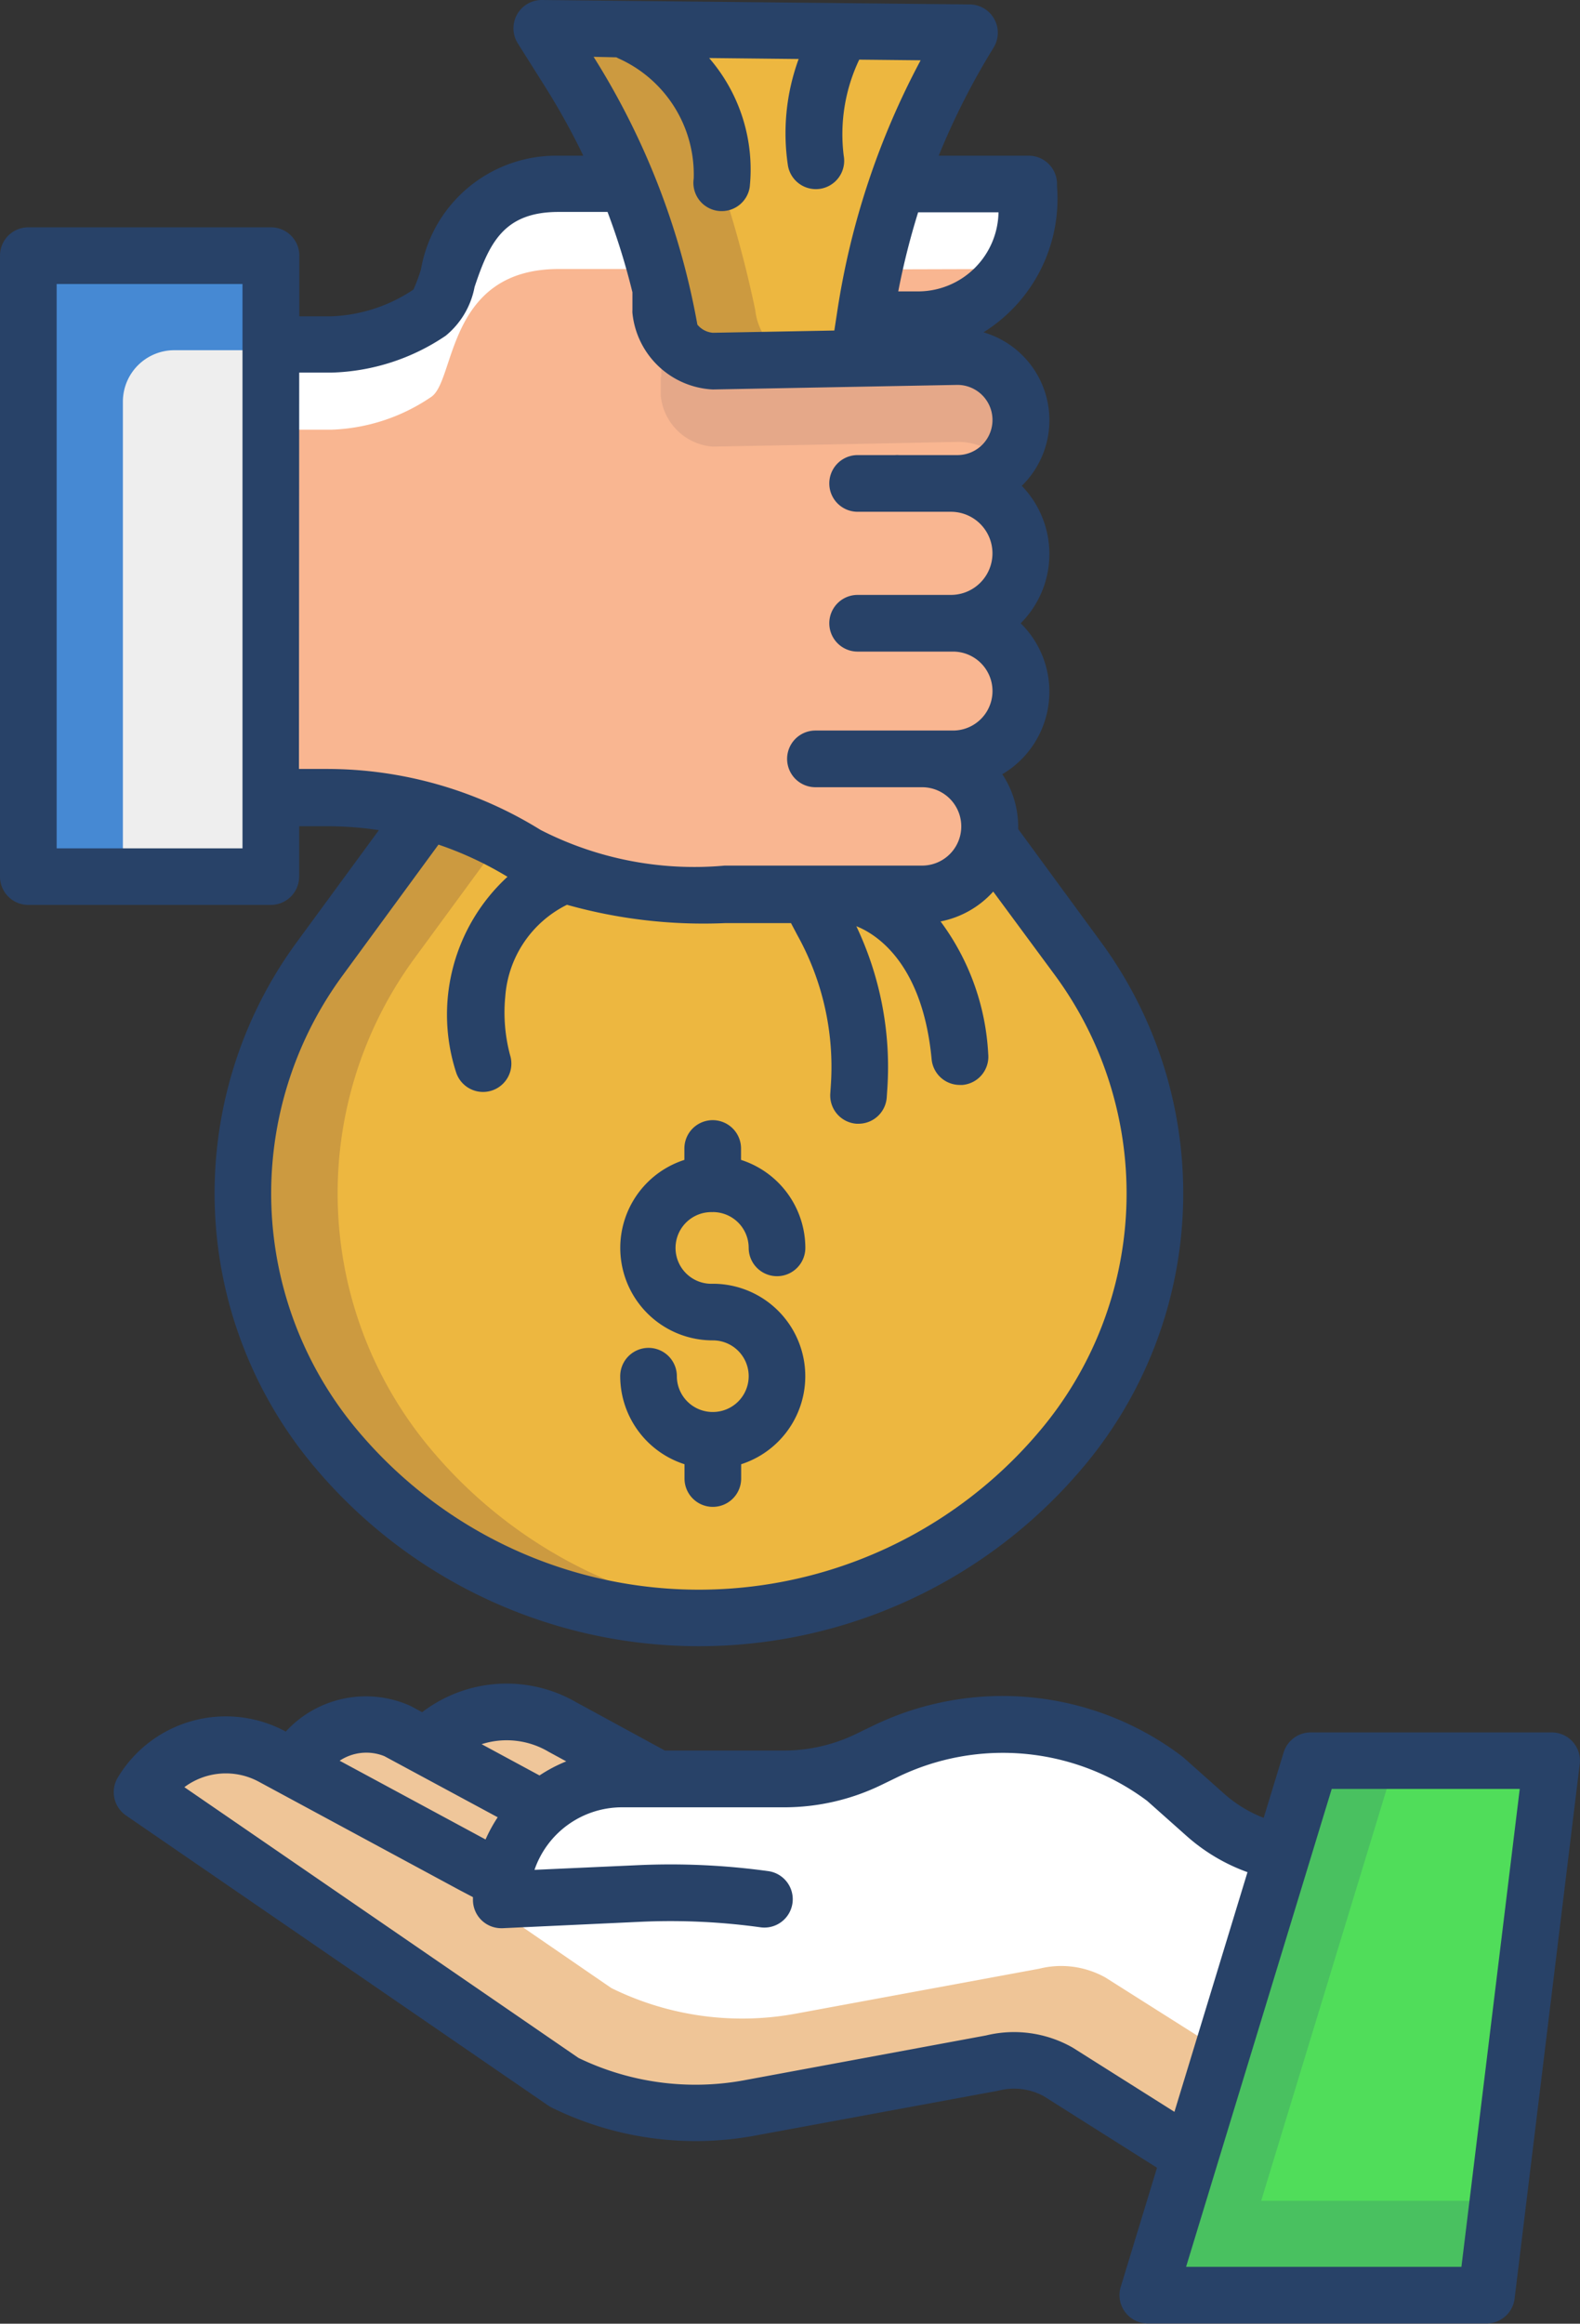 <svg xmlns="http://www.w3.org/2000/svg" width="24.571" height="36.115" viewBox="0 0 24.571 36.115">
    <rect x="0" y="0" width="24.571" height="36.115" fill="#333333" stroke="none"/>
    <defs>
        <style>
            .prefix__cls-3{fill:#fff}.prefix__cls-5{fill:#edb740}.prefix__cls-6{fill:#cc9a40}.prefix__cls-9{fill:#f9b691}.prefix__cls-11{fill:#efc69a}.prefix__cls-12{fill:#284268}
        </style>
    </defs>
    <g id="prefix__finance_details" transform="translate(-29 -478)">
        <path id="prefix__Path_1206" fill="#50dd5a" d="M338.09 382.8l-1.013 8.309h-5.267l.662-2.172 1.436-4.709.435-1.428z" data-name="Path 1206" transform="translate(-284.959 122.564)"/>
        <path id="prefix__Path_1207" fill="#49c160" d="M333.572 389.641l.662-2.172 1.424-4.669h-1.314l-.435 1.428-1.436 4.709-.662 2.172h5.267l.179-1.468z" data-name="Path 1207" transform="translate(-284.959 122.564)"/>
        <path id="prefix__Path_1208" d="M124.932 376.455a1.866 1.866 0 0 1 1.24-.468h2.528a3.007 3.007 0 0 0 1.307-.3l.26-.126a4.2 4.2 0 0 1 4.355.426l.629.559a2.468 2.468 0 0 0 1.191.583h.012l-1.436 4.709-2.055-1.3a1.411 1.411 0 0 0-1.033-.137l-3.794.7a4.6 4.6 0 0 1-2.858-.4l-6.564-4.507a1.521 1.521 0 0 1 2.026-.554l.334.181 2.786 1.5.462.244a1.869 1.869 0 0 1 .614-1.111z" class="prefix__cls-3" data-name="Path 1208" transform="translate(-87.502 129.66)"/>
        <path id="prefix__Path_1209" fill="#efc597" d="M133.694 383.047a1.411 1.411 0 0 0-1.033-.137l-3.794.7a4.6 4.6 0 0 1-2.858-.4l-5.088-3.493-.184-.1a1.521 1.521 0 0 0-2.026.554l6.564 4.507a4.6 4.6 0 0 0 2.858.4l3.794-.7a1.411 1.411 0 0 1 1.033.137l2.055 1.3.494-1.62z" data-name="Path 1209" transform="translate(-87.502 125.688)"/>
        <path id="prefix__Path_1210" d="M153.136 184.129a6.177 6.177 0 0 1-.266 7.643 7.368 7.368 0 0 1-11.249 0 6.178 6.178 0 0 1-.266-7.643l1.671-2.279a5.856 5.856 0 0 1 1.529.669 3.938 3.938 0 0 0 1.486.526 10.3 10.3 0 0 0 1.61.094h3.07a1.051 1.051 0 0 0 1.038-.888z" class="prefix__cls-5" data-name="Path 1210" transform="translate(-107.377 308.764)"/>
        <path id="prefix__Path_1211" d="M205.281 20.1a11.29 11.29 0 0 0-1.433-3.418L203.42 16l6.647.07a11.775 11.775 0 0 0-1.616 4.386l-.012.076-.089.577v.029l-2.271.042a.878.878 0 0 1-.808-.8v-.28z" class="prefix__cls-5" data-name="Path 1211" transform="translate(-165.994 462.44)"/>
        <path id="prefix__Path_1212" d="M143.089 191.773a6.178 6.178 0 0 1-.266-7.643l1.343-1.831a5.854 5.854 0 0 0-1.139-.448l-1.671 2.279a6.178 6.178 0 0 0 .266 7.643 7.334 7.334 0 0 0 5.624 2.609q.368 0 .734-.037a7.324 7.324 0 0 1-4.891-2.572z" class="prefix__cls-6" data-name="Path 1212" transform="translate(-107.377 308.764)"/>
        <path id="prefix__Path_1213" d="M206.74 20.383a17.8 17.8 0 0 0-.529-1.964 11.254 11.254 0 0 0-.895-1.74l-.418-.663L203.42 16l.428.679a11.29 11.29 0 0 1 1.433 3.418h-.009v.283a.878.878 0 0 0 .808.8l1.293-.024a.912.912 0 0 1-.633-.773z" class="prefix__cls-6" data-name="Path 1213" transform="translate(-165.994 462.44)"/>
        <path id="prefix__Path_1214" fill="#eee" d="M98.4 72.567v1.224h-3.77V64.14h3.77v8.427z" data-name="Path 1214" transform="translate(-65.189 417.834)"/>
        <path id="prefix__Path_1215" fill="#4689d3" d="M96.1 66.409a.8.8 0 0 1 .8-.8h1.5V64.14h-3.77v9.652h1.47z" data-name="Path 1215" transform="translate(-65.189 417.834)"/>
        <path id="prefix__Path_1216" d="M148.448 58.705a5.861 5.861 0 0 0-1.567-.213h-.871v-7.043h.944a2.924 2.924 0 0 0 1.544-.506c.386-.242.237-1.991 1.988-1.991h1.06a11.177 11.177 0 0 1 .524 1.619l.005.345a.878.878 0 0 0 .808.8l2.271-.042 1.536-.029a.986.986 0 1 1 0 1.972h-.1a1.087 1.087 0 0 1 0 2.173h.032a1.054 1.054 0 1 1 0 2.107h-.481a1.05 1.05 0 0 1 1.05 1.049 1.167 1.167 0 0 1-.012.161 1.051 1.051 0 0 1-1.038.888h-3.07a10.3 10.3 0 0 1-1.61-.094 3.938 3.938 0 0 1-1.486-.526 5.857 5.857 0 0 0-1.527-.67z" class="prefix__cls-9" data-name="Path 1216" transform="translate(-112.798 431.908)"/>
        <path id="prefix__Path_1217" d="M274.353 48.98v.04c0 1.143-.567 2.07-1.71 2.07h-.843l.012-.076a11.692 11.692 0 0 1 .5-2.035z" class="prefix__cls-9" data-name="Path 1217" transform="translate(-229.354 431.881)"/>
        <g id="prefix__Group_417" data-name="Group 417" transform="translate(33.212 480.858)">
            <path id="prefix__Path_1218" d="M274.119 48.98c-.141.409-.366 1.3-.372 1.327l2.1-.006a2.566 2.566 0 0 0 .306-1.281v-.04z" class="prefix__cls-3" data-name="Path 1218" transform="translate(-264.371 -48.978)"/>
            <path id="prefix__Path_1219" d="M151.975 50.2a11.154 11.154 0 0 0-.428-1.251h-1.06c-1.751 0-1.6 1.749-1.988 1.991a2.924 2.924 0 0 1-1.544.506h-.944v1.324h.944a2.924 2.924 0 0 0 1.544-.506c.386-.241.237-1.991 1.988-1.991h1.06" class="prefix__cls-3" data-name="Path 1219" transform="translate(-146.01 -48.95)"/>
            <path id="prefix__Path_1220" fill="#e5a889" d="M228.656 84.62v.37h-.009v.283a.878.878 0 0 0 .808.8l2.271-.042 1.54-.031a.983.983 0 0 1 .7.288l.033.037a.985.985 0 0 0-.73-1.646l-1.536.029-2.271.042a.731.731 0 0 1-.426-.143" data-name="Path 1220" transform="translate(-222.584 -81.99)"/>
        </g>
        <path id="prefix__Path_1221" d="M182.67 373.5h-.56a1.866 1.866 0 0 0-1.24.468l-1.79-.968.022-.041a1.721 1.721 0 0 1 2.08-.272z" class="prefix__cls-11" data-name="Path 1221" transform="translate(-143.44 132.148)"/>
        <path id="prefix__Path_1222" d="M152.931 375.416l1.79.965a1.869 1.869 0 0 0-.614 1.111l-.462-.244-2.786-1.5a1.285 1.285 0 0 1 1.613-.572z" class="prefix__cls-11" data-name="Path 1222" transform="translate(-117.292 129.734)"/>
        <g id="prefix__Group_418" data-name="Group 418" transform="translate(29 478)">
            <path id="prefix__Path_1223" d="M135.407 367.382a.44.44 0 0 0-.33-.148h-3.747a.44.44 0 0 0-.421.312l-.31 1.016a2.022 2.022 0 0 1-.615-.375l-.629-.56-.028-.023a4.623 4.623 0 0 0-4.812-.47l-.26.126a2.576 2.576 0 0 1-1.115.256h-1.853l-1.385-.754a2.163 2.163 0 0 0-2.39.158l-.174-.094-.01-.005a1.691 1.691 0 0 0-1.937.4 1.959 1.959 0 0 0-2.612.714.44.44 0 0 0 .128.59l6.564 4.507a.433.433 0 0 0 .054.032 5.07 5.07 0 0 0 3.134.442l3.794-.7.028-.006a.966.966 0 0 1 .7.089L128.94 374l-.564 1.851a.44.44 0 0 0 .421.569h5.267a.44.44 0 0 0 .437-.387l1.013-8.309a.44.44 0 0 0-.107-.342zm-15.94.146l.01.006.276.15a2.318 2.318 0 0 0-.416.219l-.9-.486a1.279 1.279 0 0 1 1.03.111zm-2.539.077l1.759.948a2.314 2.314 0 0 0-.189.345l-2.269-1.224a.75.75 0 0 1 .7-.069zm10.712 4.535l-.02-.012a1.844 1.844 0 0 0-1.34-.184l-3.78.7a4.182 4.182 0 0 1-2.557-.351l-6.129-4.208a1.079 1.079 0 0 1 1.159-.084l3.123 1.685.206.108v.043a.44.44 0 0 0 .44.44h.02l2.153-.1a10.206 10.206 0 0 1 1.859.086.44.44 0 0 0 .121-.873 11.106 11.106 0 0 0-2.02-.093l-1.616.073a1.439 1.439 0 0 1 1.36-.972h2.525a3.461 3.461 0 0 0 1.5-.343l.26-.126a3.746 3.746 0 0 1 3.884.37l.615.547a2.9 2.9 0 0 0 .944.56l-1.136 3.725zm6.034 3.4h-4.282l2.265-7.428h2.924z" class="prefix__cls-12" data-name="Path 1223" transform="translate(-110.947 -340.309)"/>
            <path id="prefix__Path_1224" d="M93.282 23.625v-.784h.43a5.437 5.437 0 0 1 .809.061l-1.269 1.73a6.6 6.6 0 0 0 .285 8.188 7.808 7.808 0 0 0 11.922 0 6.6 6.6 0 0 0 .285-8.188l-1.281-1.747v-.032a1.48 1.48 0 0 0-.247-.82 1.49 1.49 0 0 0 .286-2.346 1.522 1.522 0 0 0 .017-2.136 1.424 1.424 0 0 0-.595-2.386 2.447 2.447 0 0 0 1.143-2.265v-.04a.44.44 0 0 0-.44-.44h-1.4a11.331 11.331 0 0 1 .853-1.679.44.44 0 0 0-.37-.672L97.059 10a.44.44 0 0 0-.377.675l.428.679a10.9 10.9 0 0 1 .59 1.066h-.383a2.134 2.134 0 0 0-2.142 1.769 2.748 2.748 0 0 1-.116.311 2.447 2.447 0 0 1-1.275.416h-.5v-.943a.44.44 0 0 0-.44-.44h-3.775a.44.44 0 0 0-.44.44v9.651a.44.44 0 0 0 .44.44h3.772a.44.44 0 0 0 .44-.44zm11.751 1.529a5.72 5.72 0 0 1-.247 7.1 6.928 6.928 0 0 1-10.577 0 5.72 5.72 0 0 1-.247-7.1l1.486-2.027a5.433 5.433 0 0 1 1.073.5 2.909 2.909 0 0 0-.8 3.036.44.44 0 1 0 .84-.265 2.581 2.581 0 0 1-.074-.915 1.731 1.731 0 0 1 .959-1.421 7.843 7.843 0 0 0 2.458.285h1.026l.1.189a4.213 4.213 0 0 1 .52 2.325l-.009.135a.44.44 0 0 0 .41.469h.029a.44.44 0 0 0 .439-.411l.009-.135a5.091 5.091 0 0 0-.482-2.524c.254.1 1.025.517 1.171 2.067a.44.44 0 0 0 .438.4h.042a.44.44 0 0 0 .4-.48 3.779 3.779 0 0 0-.741-2.061 1.488 1.488 0 0 0 .819-.464zm-.876-11.854a1.252 1.252 0 0 1-1.239 1.229h-.32a11.292 11.292 0 0 1 .309-1.229h1.25zm-5.942-2.409a.444.444 0 0 0 .05.025 1.976 1.976 0 0 1 1.152 1.86.44.44 0 0 0 .367.5.447.447 0 0 0 .069.005.44.44 0 0 0 .435-.372 2.646 2.646 0 0 0-.631-2.007l1.392.015a3.358 3.358 0 0 0-.166 1.66.44.44 0 1 0 .867-.156 2.694 2.694 0 0 1 .241-1.494l.955.01a12.117 12.117 0 0 0-1.294 3.886l-.048.314-1.89.035a.348.348 0 0 1-.24-.127 11.66 11.66 0 0 0-1.614-4.162zm-4.933 4.9h.5a3.324 3.324 0 0 0 1.778-.573 1.285 1.285 0 0 0 .449-.757c.228-.683.454-1.167 1.306-1.167h.762a10.788 10.788 0 0 1 .387 1.249v.273a.433.433 0 0 0 0 .048 1.322 1.322 0 0 0 1.246 1.189h.008l3.8-.071a.545.545 0 1 1 0 1.091h-.907a.449.449 0 0 0-.062 0h-.583a.44.44 0 1 0 0 .881h1.451a.646.646 0 1 1 0 1.292h-1.451a.44.44 0 1 0 0 .881h1.484a.613.613 0 1 1 0 1.227h-2.14a.44.44 0 1 0 0 .881h1.659a.609.609 0 1 1 0 1.218H99.9a5.244 5.244 0 0 1-2.864-.554 6.308 6.308 0 0 0-3.328-.948h-.43zm-.882 7.394h-2.89v-8.771h2.89z" class="prefix__cls-12" data-name="Path 1224" transform="translate(-88.629 -10)"/>
            <path id="prefix__Path_1225" d="M221.519 248.616a.557.557 0 0 1 .557.556.44.44 0 0 0 .881 0 1.439 1.439 0 0 0-1-1.367v-.177a.44.44 0 1 0-.881 0v.177a1.437 1.437 0 0 0 .44 2.805.556.556 0 1 1 .007 1.113h-.015a.557.557 0 0 1-.549-.556.44.44 0 0 0-.881 0 1.44 1.44 0 0 0 1 1.368v.222a.44.44 0 0 0 .881 0v-.222a1.437 1.437 0 0 0-.44-2.805.557.557 0 1 1 0-1.113z" class="prefix__cls-12" data-name="Path 1225" transform="translate(-210.433 -229.778)"/>
        </g>
    </g>
</svg>
